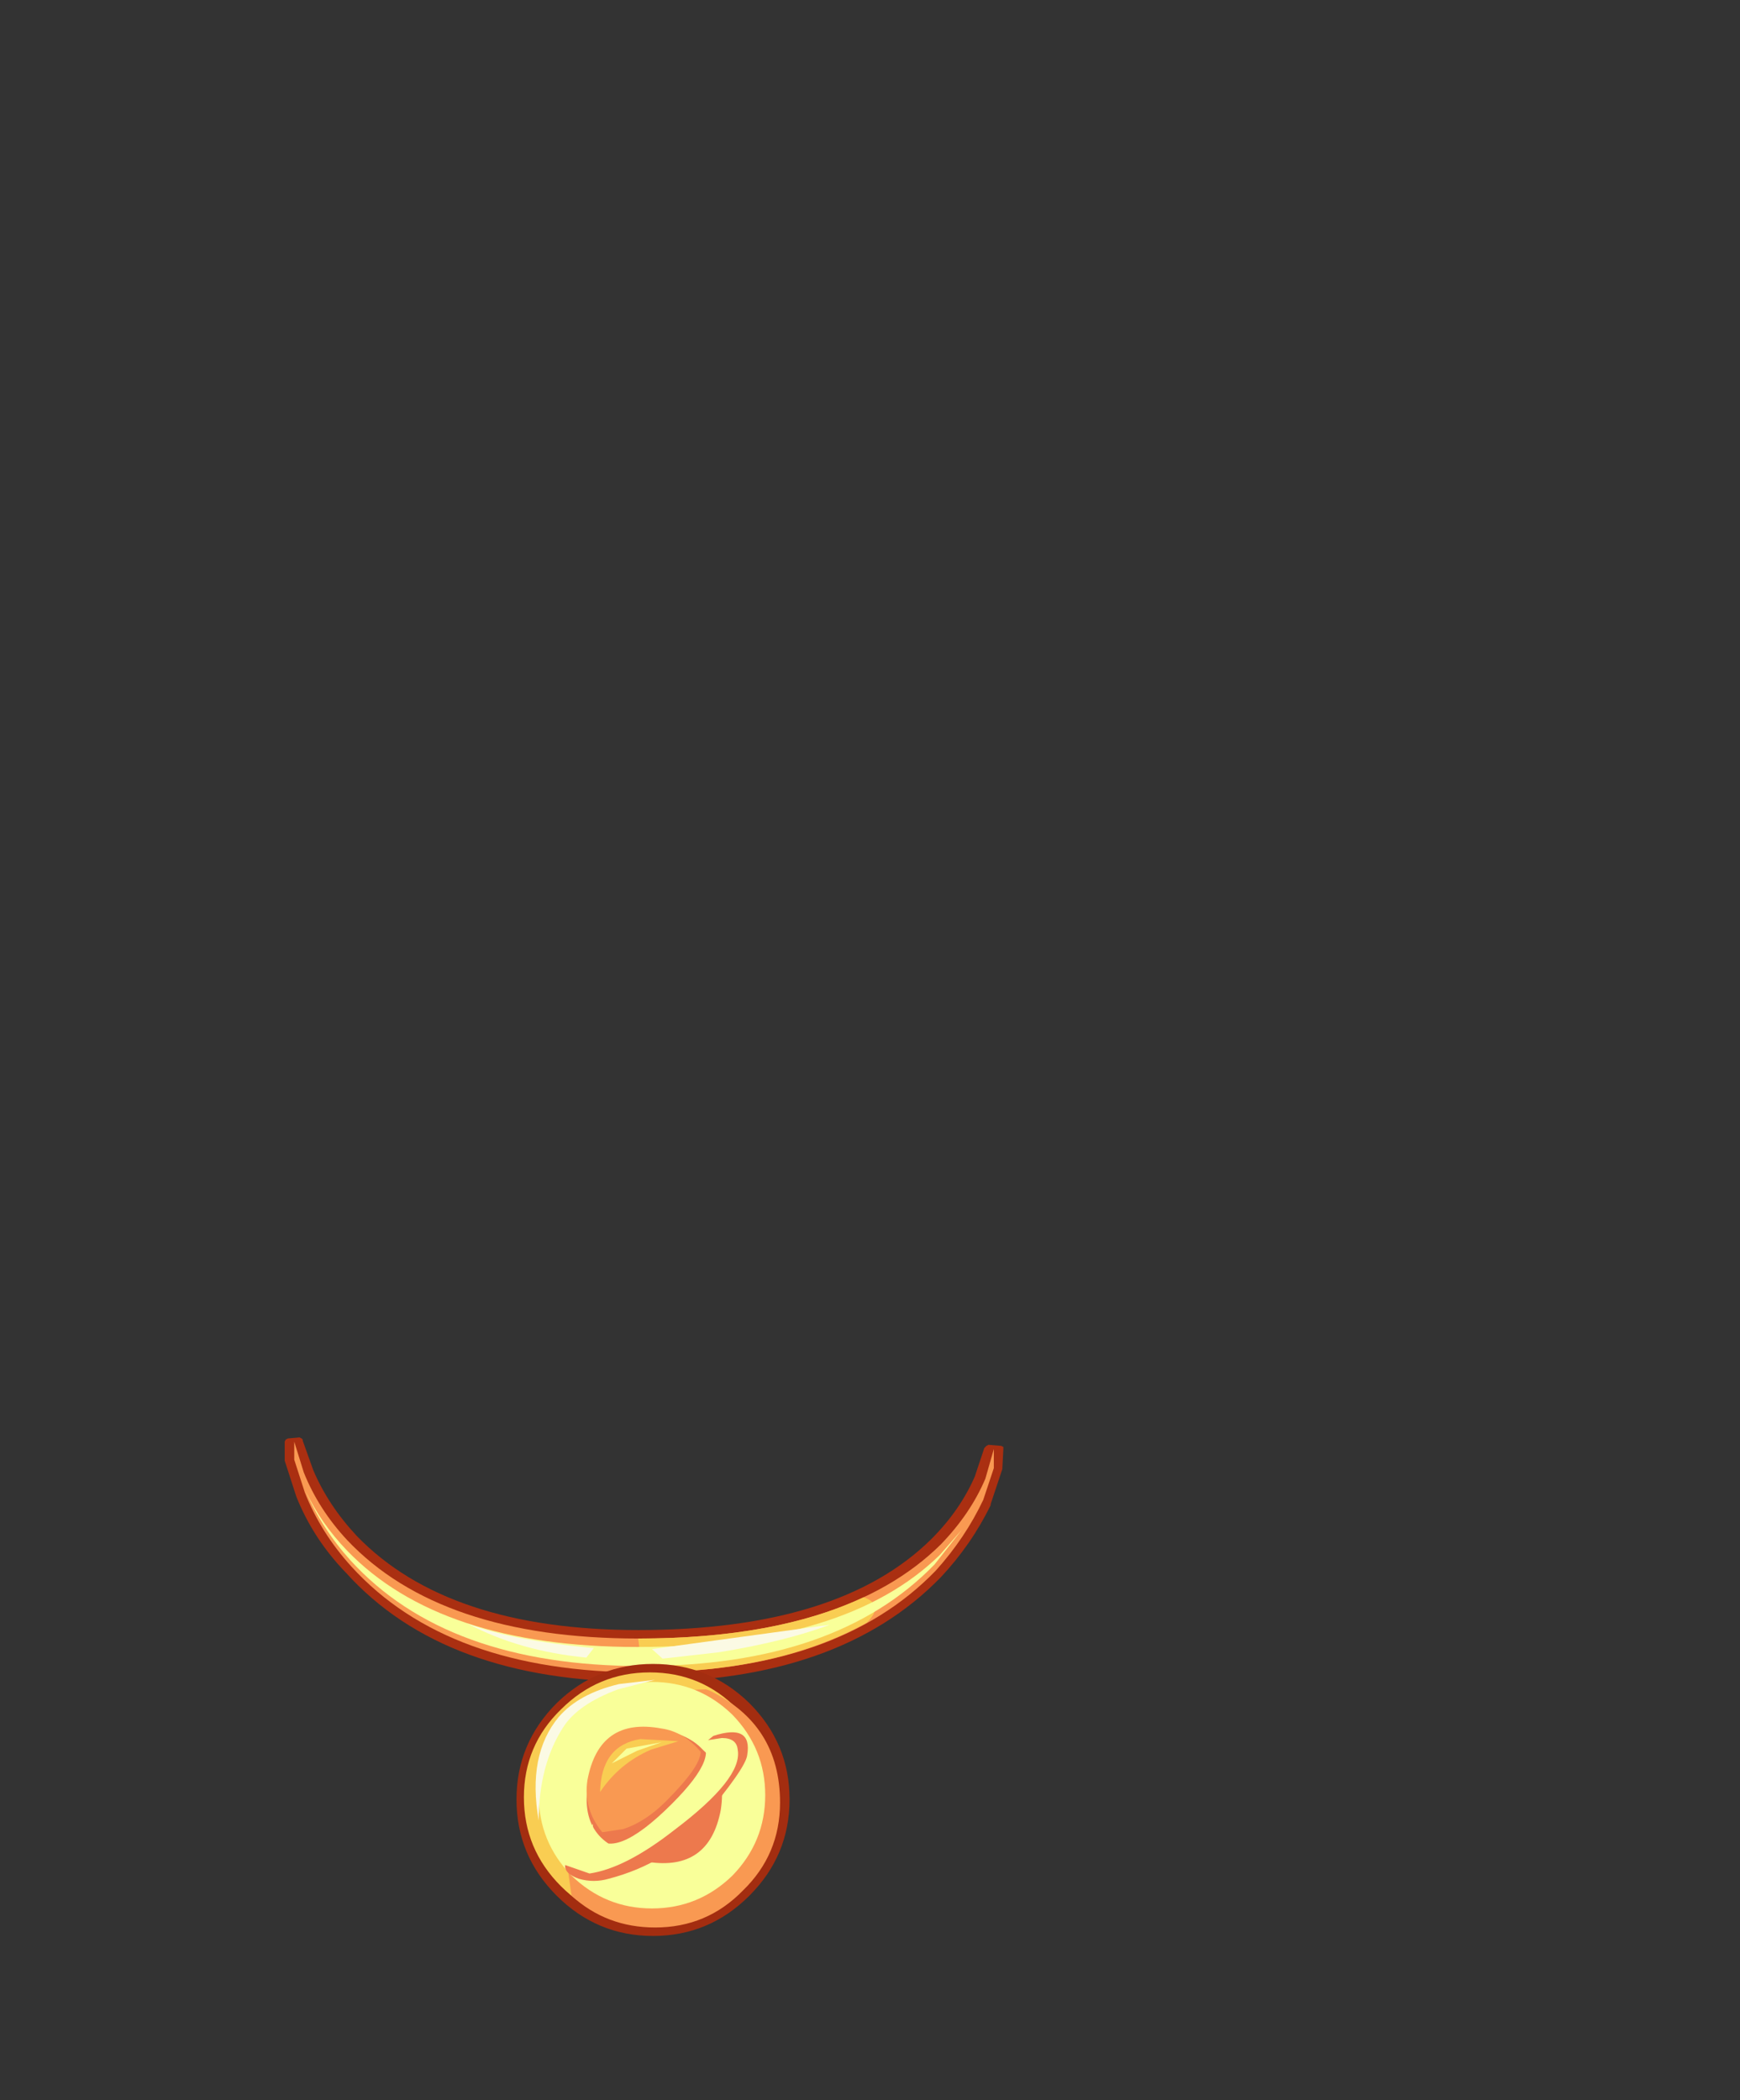 <?xml version="1.0" encoding="UTF-8" standalone="no"?>
<svg xmlns:xlink="http://www.w3.org/1999/xlink" height="99.2px" width="82.2px" xmlns="http://www.w3.org/2000/svg">
  <rect width="100%" height="100%" fill="#333333" stroke="none"/>
  <g transform="matrix(1.0, 0.0, 0.0, 1.0, 31.0, 46.75)">
    <use height="23.55" transform="matrix(1.0, 0.0, 0.0, 1.0, -17.55, 21.15)" width="33.95" xlink:href="#shape0"/>
  </g>
  <defs>
    <g id="shape0" transform="matrix(1.0, 0.0, 0.0, 1.0, 17.55, -21.15)">
      <path d="M15.6 21.55 L15.7 21.5 16.3 21.55 16.4 21.6 16.4 21.7 16.35 22.65 15.8 24.3 15.8 24.35 Q14.9 26.2 13.45 27.75 8.65 32.7 -0.65 32.7 -10.0 32.7 -14.65 27.55 -16.2 25.95 -17.0 23.95 L-17.55 22.25 -17.55 21.35 -17.5 21.25 -17.4 21.2 -16.85 21.15 -16.75 21.2 -16.7 21.25 -16.7 21.3 -16.2 22.7 Q-15.5 24.35 -14.15 25.8 -9.85 30.25 -0.85 30.25 8.65 30.25 13.0 25.95 14.35 24.6 15.05 23.0 L15.5 21.65 15.55 21.6 15.6 21.55" fill="#aa2f11" fill-rule="evenodd" stroke="none"/>
      <path d="M13.2 27.45 Q8.55 32.25 -0.65 32.25 -9.85 32.25 -14.4 27.25 -15.85 25.65 -16.6 23.75 L-17.1 22.2 -17.1 21.35 -16.65 22.8 Q-15.95 24.55 -14.6 26.0 -10.2 30.65 -0.85 30.65 8.95 30.65 13.45 26.2 14.85 24.75 15.55 23.1 L15.95 21.7 15.95 22.6 15.45 24.1 Q14.6 25.9 13.2 27.45" fill="#f99952" fill-rule="evenodd" stroke="none"/>
      <path d="M9.95 29.9 Q5.7 32.25 -0.65 32.25 L-0.85 30.65 Q5.65 30.65 9.8 28.7 10.8 29.05 9.95 29.9" fill="#f9cd52" fill-rule="evenodd" stroke="none"/>
      <path d="M13.15 27.15 Q8.5 31.95 -0.7 31.95 -9.9 31.95 -14.45 26.95 -15.8 25.45 -16.55 23.7 -15.85 25.2 -14.6 26.5 -10.2 31.05 -0.9 31.05 8.95 31.05 13.4 26.7 L14.45 25.5 13.15 27.15" fill="#f9ff99" fill-rule="evenodd" stroke="none"/>
      <path d="M-2.95 31.1 L-3.3 31.55 Q-6.45 31.25 -8.9 29.95 -6.8 30.75 -2.95 31.1" fill="#fbfae4" fill-rule="evenodd" stroke="none"/>
      <path d="M0.3 31.6 L-0.2 31.15 8.2 30.0 Q6.05 30.8 2.95 31.3 L0.3 31.6" fill="#fbfae4" fill-rule="evenodd" stroke="none"/>
      <path d="M4.4 33.7 Q6.3 35.6 6.3 38.25 6.3 40.9 4.4 42.8 2.5 44.7 -0.15 44.7 -2.8 44.7 -4.7 42.8 -6.6 40.9 -6.6 38.25 -6.6 35.6 -4.7 33.7 -2.8 31.85 -0.15 31.85 2.5 31.85 4.4 33.7" fill="#a32d10" fill-rule="evenodd" stroke="none"/>
      <path d="M5.6 38.15 Q5.6 40.6 3.85 42.35 2.15 44.1 -0.3 44.1 -2.75 44.1 -4.5 42.35 -6.25 40.6 -6.25 38.15 -6.25 35.7 -4.5 34.0 -2.75 32.25 -0.3 32.25 2.15 32.25 3.85 34.0 5.6 35.7 5.6 38.15" fill="#f9cd52" fill-rule="evenodd" stroke="none"/>
      <path d="M2.35 33.05 L2.5 33.1 Q5.85 34.7 5.85 38.4 5.85 40.85 4.1 42.55 2.4 44.3 -0.05 44.3 -2.35 44.3 -4.0 42.8 L-4.3 40.65 Q-4.3 37.5 -2.35 35.3 -0.4 33.05 2.35 33.05" fill="#f99952" fill-rule="evenodd" stroke="none"/>
      <path d="M5.15 38.05 Q5.15 40.25 3.6 41.85 2.0 43.4 -0.2 43.4 -2.4 43.4 -4.0 41.85 -5.55 40.25 -5.55 38.05 -5.55 35.85 -4.0 34.25 -2.4 32.7 -0.2 32.7 2.0 32.7 3.6 34.25 5.15 35.85 5.15 38.05" fill="#f9ff99" fill-rule="evenodd" stroke="none"/>
      <path d="M0.25 34.95 Q3.2 35.5 2.75 38.4 2.2 41.35 -0.75 40.9 -3.75 40.35 -3.2 37.4 -2.65 34.4 0.25 34.95" fill="#ed794d" fill-rule="evenodd" stroke="none"/>
      <path d="M0.6 35.25 Q3.5 35.8 3.05 38.75 2.5 41.65 -0.4 41.2 -3.35 40.65 -2.9 37.7 -2.35 34.8 0.6 35.25" fill="#ed794d" fill-rule="evenodd" stroke="none"/>
      <path d="M0.25 34.9 Q1.3 35.05 2.1 36.0 2.1 36.7 0.45 38.35 -0.5 39.3 -1.55 39.65 L-2.55 39.8 Q-3.45 38.7 -3.25 37.35 -2.7 34.35 0.25 34.9" fill="#f99952" fill-rule="evenodd" stroke="none"/>
      <path d="M-0.25 35.9 Q-1.75 36.55 -2.65 37.9 -2.6 35.7 -0.75 35.4 L1.05 35.5 -0.25 35.9" fill="#f9cd52" fill-rule="evenodd" stroke="none"/>
      <path d="M1.6 35.25 L3.0 35.2 Q5.0 36.1 1.75 39.4 0.25 40.95 -1.25 41.55 -2.75 42.1 -3.25 41.25 -3.55 40.6 -3.0 39.4 L-2.95 39.9 Q-2.05 41.25 0.75 38.45 3.2 36.0 1.9 35.35 L1.6 35.25" fill="#f9ff99" fill-rule="evenodd" stroke="none"/>
      <path d="M-0.9 35.95 L-2.1 36.55 -1.4 35.85 0.25 35.55 -0.9 35.95" fill="#f9ff99" fill-rule="evenodd" stroke="none"/>
      <path d="M2.7 35.25 Q4.55 34.65 4.3 36.15 4.25 36.75 2.1 39.3 0.6 41.25 -2.25 42.0 -2.95 42.2 -3.65 42.0 -4.35 41.75 -4.3 41.35 L-3.15 41.75 Q-1.45 41.5 0.85 39.7 4.1 37.25 3.85 35.9 3.8 35.35 3.1 35.35 L2.45 35.45 2.7 35.25" fill="#ed794d" fill-rule="evenodd" stroke="none"/>
      <path d="M-4.4 34.85 Q-5.55 36.65 -5.55 39.25 -6.1 36.15 -4.6 34.35 -3.65 33.25 -1.75 32.8 L-0.05 32.6 -1.8 33.05 Q-3.7 33.75 -4.4 34.85" fill="#fbfae4" fill-rule="evenodd" stroke="none"/>
    </g>
  </defs>
</svg>
